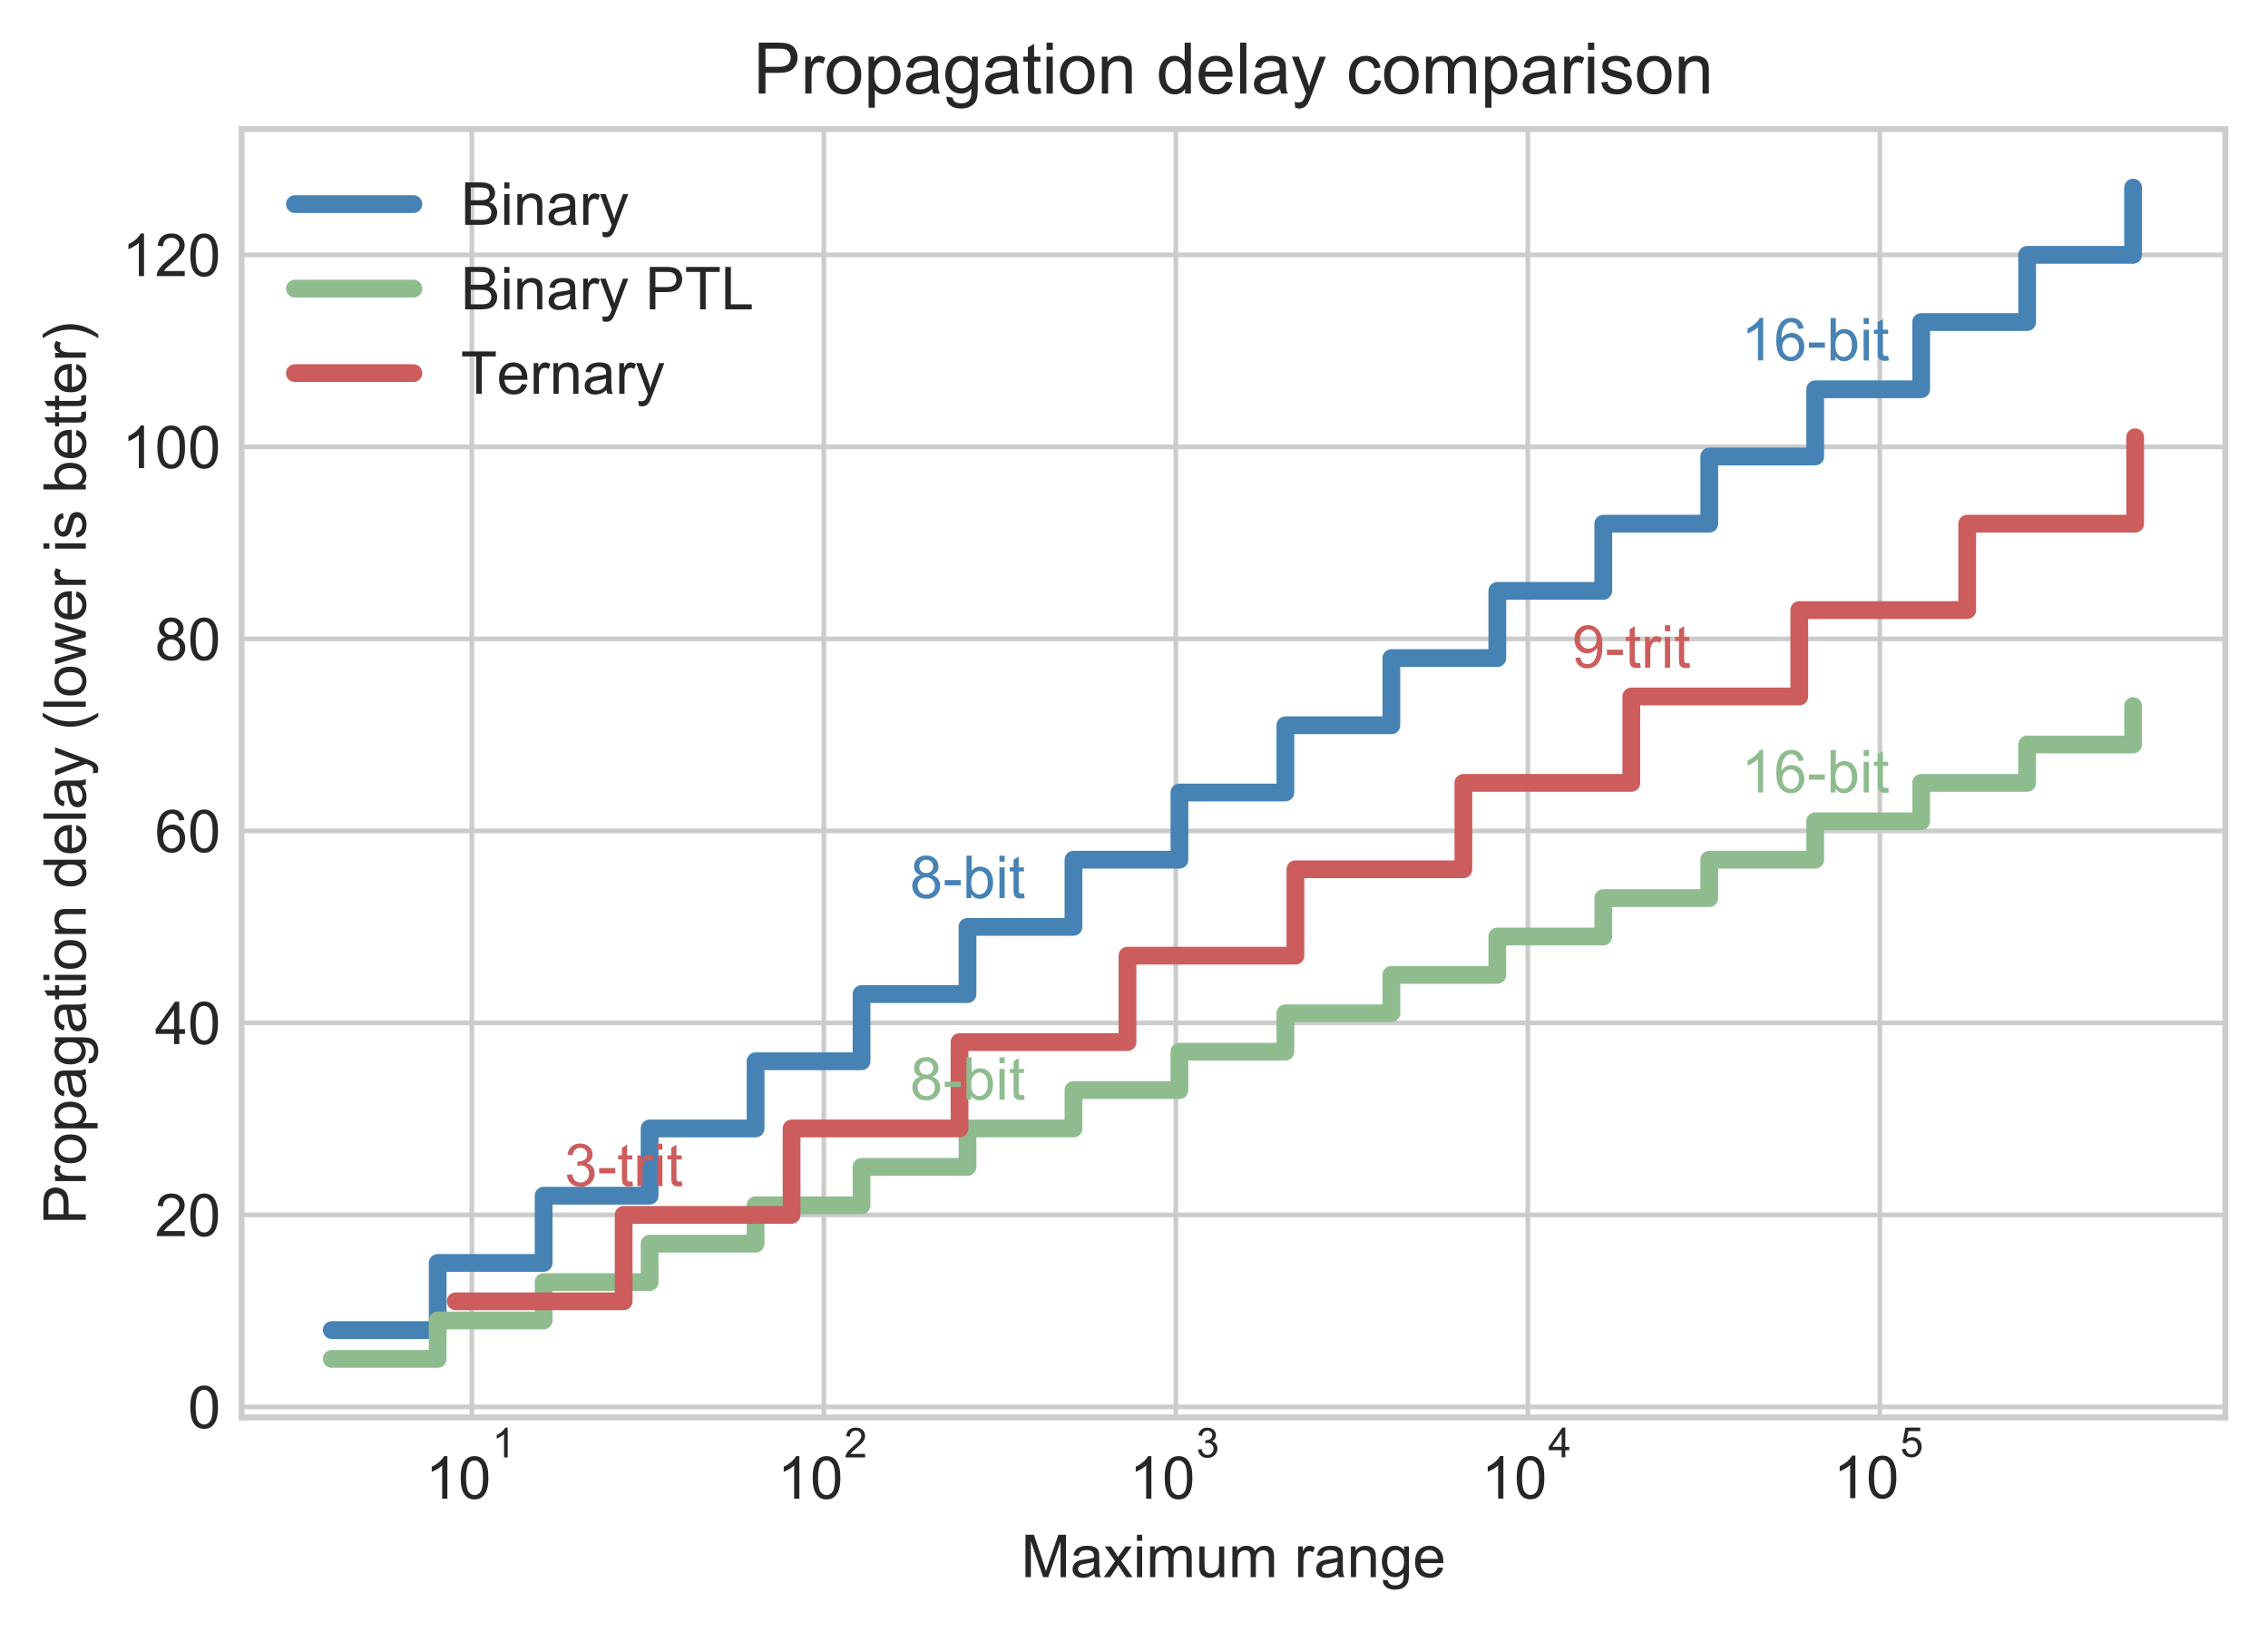<svg width="510.356" height="367.322" viewBox="0 0 382.767 275.492" xmlns="http://www.w3.org/2000/svg" xmlns:xlink="http://www.w3.org/1999/xlink" stroke-linejoin="round" overflow="hidden"><rect x="0" y="0" width="382.767" height="275.492" fill="#333333" stroke="none"/><defs></defs><defs><clipPath id="p938598fb92"><rect x="40.767" y="21.789" width="334.8" height="217.44"/></clipPath></defs><g id="figure_1"><g id="patch_1"><path d="M0 275.492 382.767 275.492 382.767 0 0 0Z" fill="#FFFFFF"/></g><g id="axes_1"><g id="patch_2"><path d="M40.767 239.229 375.567 239.229 375.567 21.789 40.767 21.789Z" fill="#FFFFFF"/></g><g id="matplotlib.axis_1"><g id="xtick_1"><g id="line2d_1"><path d="M79.626 239.229 79.626 21.789" stroke="#CCCCCC" stroke-width="0.8" stroke-linecap="round" fill="none" clip-path="url(#p938598fb92)"/></g><g id="line2d_2"></g><g id="text_1"><defs><path d="M37.25 0 28.469 0 28.469 56C26.354 53.99 23.578 51.974 20.141 49.953 16.703 47.932 13.62 46.417 10.891 45.406L10.891 53.906C15.807 56.219 20.104 59.016 23.781 62.297 27.458 65.588 30.062 68.781 31.594 71.875L37.25 71.875Z" id="ArialMT-49"/><path d="M4.156 35.297C4.156 43.766 5.026 50.578 6.766 55.734 8.505 60.901 11.088 64.88 14.516 67.672 17.953 70.474 22.276 71.875 27.484 71.875 31.328 71.875 34.698 71.099 37.594 69.547 40.49 68.005 42.88 65.776 44.766 62.859 46.661 59.953 48.146 56.406 49.219 52.219 50.292 48.042 50.828 42.401 50.828 35.297 50.828 26.901 49.964 20.125 48.234 14.969 46.516 9.812 43.938 5.823 40.5 3 37.073 0.188 32.734-1.219 27.484-1.219 20.588-1.219 15.172 1.255 11.234 6.203 6.516 12.162 4.156 21.859 4.156 35.297ZM13.188 35.297C13.188 23.547 14.562 15.724 17.312 11.828 20.062 7.943 23.453 6 27.484 6 31.526 6 34.922 7.953 37.672 11.859 40.422 15.766 41.797 23.578 41.797 35.297 41.797 47.089 40.422 54.917 37.672 58.781 34.922 62.656 31.495 64.594 27.391 64.594 23.359 64.594 20.135 62.885 17.719 59.469 14.698 55.115 13.188 47.057 13.188 35.297Z" id="ArialMT-48"/></defs><g fill="#262626" transform="matrix(0.1 0 0 -0.1 71.776 253.042)"><use width="100%" height="100%" xlink:href="#ArialMT-49" transform="matrix(1 0 0 1 0 0.994)"></use><use width="100%" height="100%" xlink:href="#ArialMT-48" transform="translate(55.615 0.994)"></use><use width="100%" height="100%" xlink:href="#ArialMT-49" transform="matrix(0.7 0 0 0.7 112.973 70.688)"></use></g></g></g><g id="xtick_2"><g id="line2d_3"><path d="M139.032 239.229 139.032 21.789" stroke="#CCCCCC" stroke-width="0.8" stroke-linecap="round" fill="none" clip-path="url(#p938598fb92)"/></g><g id="line2d_4"></g><g id="text_2"><defs><path d="M50.344 8.453 50.344 0 3.031 0C2.969 2.115 3.307 4.151 4.047 6.109 5.255 9.328 7.182 12.5 9.828 15.625 12.484 18.75 16.323 22.365 21.344 26.469 29.125 32.844 34.38 37.896 37.109 41.625 39.849 45.354 41.219 48.88 41.219 52.203 41.219 55.682 39.969 58.615 37.469 61 34.979 63.396 31.734 64.594 27.734 64.594 23.505 64.594 20.12 63.323 17.578 60.781 15.037 58.25 13.75 54.74 13.719 50.25L4.688 51.172C5.302 57.911 7.625 63.047 11.656 66.578 15.698 70.109 21.125 71.875 27.938 71.875 34.802 71.875 40.234 69.969 44.234 66.156 48.245 62.354 50.25 57.635 50.25 52 50.25 49.135 49.661 46.318 48.484 43.547 47.318 40.786 45.375 37.875 42.656 34.812 39.938 31.75 35.422 27.552 29.109 22.219 23.828 17.792 20.438 14.787 18.938 13.203 17.448 11.63 16.213 10.047 15.234 8.453Z" id="ArialMT-50"/></defs><g fill="#262626" transform="matrix(0.1 0 0 -0.1 131.182 253.042)"><use width="100%" height="100%" xlink:href="#ArialMT-49" transform="matrix(1 0 0 1 0 0.994)"></use><use width="100%" height="100%" xlink:href="#ArialMT-48" transform="translate(55.615 0.994)"></use><use width="100%" height="100%" xlink:href="#ArialMT-50" transform="matrix(0.7 0 0 0.7 112.973 70.688)"></use></g></g></g><g id="xtick_3"><g id="line2d_5"><path d="M198.439 239.229 198.439 21.789" stroke="#CCCCCC" stroke-width="0.8" stroke-linecap="round" fill="none" clip-path="url(#p938598fb92)"/></g><g id="line2d_6"></g><g id="text_3"><defs><path d="M4.203 18.891 12.984 20.062C13.995 15.083 15.713 11.495 18.141 9.297 20.568 7.099 23.521 6 27 6 31.135 6 34.625 7.432 37.469 10.297 40.323 13.162 41.75 16.713 41.75 20.953 41.75 24.984 40.432 28.307 37.797 30.922 35.161 33.547 31.807 34.859 27.734 34.859 26.078 34.859 24.01 34.536 21.531 33.891L22.516 41.609C23.099 41.536 23.568 41.5 23.922 41.5 27.672 41.5 31.042 42.474 34.031 44.422 37.031 46.38 38.531 49.396 38.531 53.469 38.531 56.688 37.438 59.354 35.25 61.469 33.073 63.594 30.26 64.656 26.812 64.656 23.396 64.656 20.547 63.578 18.266 61.422 15.984 59.276 14.521 56.057 13.875 51.766L5.078 53.328C6.151 59.214 8.589 63.776 12.391 67.016 16.203 70.255 20.943 71.875 26.609 71.875 30.516 71.875 34.109 71.037 37.391 69.359 40.682 67.682 43.198 65.396 44.938 62.5 46.688 59.604 47.562 56.526 47.562 53.266 47.562 50.182 46.729 47.37 45.062 44.828 43.406 42.286 40.953 40.266 37.703 38.766 41.932 37.797 45.219 35.771 47.562 32.688 49.906 29.615 51.078 25.766 51.078 21.141 51.078 14.891 48.797 9.594 44.234 5.25 39.682 0.906 33.922-1.266 26.953-1.266 20.672-1.266 15.453 0.604 11.297 4.344 7.151 8.094 4.786 12.943 4.203 18.891Z" id="ArialMT-51"/></defs><g fill="#262626" transform="matrix(0.1 0 0 -0.1 190.589 253.042)"><use width="100%" height="100%" xlink:href="#ArialMT-49" transform="matrix(1 0 0 1 0 0.994)"></use><use width="100%" height="100%" xlink:href="#ArialMT-48" transform="translate(55.615 0.994)"></use><use width="100%" height="100%" xlink:href="#ArialMT-51" transform="matrix(0.7 0 0 0.7 112.973 70.688)"></use></g></g></g><g id="xtick_4"><g id="line2d_7"><path d="M257.846 239.229 257.846 21.789" stroke="#CCCCCC" stroke-width="0.8" stroke-linecap="round" fill="none" clip-path="url(#p938598fb92)"/></g><g id="line2d_8"></g><g id="text_4"><defs><path d="M32.328 0 32.328 17.141 1.266 17.141 1.266 25.203 33.938 71.578 41.109 71.578 41.109 25.203 50.781 25.203 50.781 17.141 41.109 17.141 41.109 0ZM32.328 25.203 32.328 57.469 9.906 25.203Z" id="ArialMT-52"/></defs><g fill="#262626" transform="matrix(0.1 0 0 -0.1 249.996 252.942)"><use width="100%" height="100%" xlink:href="#ArialMT-49" transform="matrix(1 0 0 1 0 0.202)"></use><use width="100%" height="100%" xlink:href="#ArialMT-48" transform="translate(55.615 0.202)"></use><use width="100%" height="100%" xlink:href="#ArialMT-52" transform="matrix(0.7 0 0 0.7 112.973 69.895)"></use></g></g></g><g id="xtick_5"><g id="line2d_9"><path d="M317.252 239.229 317.252 21.789" stroke="#CCCCCC" stroke-width="0.8" stroke-linecap="round" fill="none" clip-path="url(#p938598fb92)"/></g><g id="line2d_10"></g><g id="text_5"><defs><path d="M4.156 18.75 13.375 19.531C14.062 15.042 15.651 11.662 18.141 9.391 20.63 7.13 23.635 6 27.156 6 31.385 6 34.964 7.594 37.891 10.781 40.818 13.979 42.281 18.213 42.281 23.484 42.281 28.495 40.875 32.448 38.062 35.344 35.25 38.25 31.562 39.703 27 39.703 24.167 39.703 21.609 39.057 19.328 37.766 17.057 36.484 15.271 34.818 13.969 32.766L5.719 33.844 12.641 70.609 48.25 70.609 48.25 62.203 19.672 62.203 15.828 42.969C20.12 45.969 24.625 47.469 29.344 47.469 35.594 47.469 40.865 45.302 45.156 40.969 49.458 36.635 51.609 31.068 51.609 24.266 51.609 17.787 49.724 12.188 45.953 7.469 41.359 1.677 35.094-1.219 27.156-1.219 20.646-1.219 15.328 0.604 11.203 4.25 7.089 7.896 4.74 12.729 4.156 18.75Z" id="ArialMT-53"/></defs><g fill="#262626" transform="matrix(0.1 0 0 -0.1 309.402 252.942)"><use width="100%" height="100%" xlink:href="#ArialMT-49" transform="matrix(1 0 0 1 0 0.88)"></use><use width="100%" height="100%" xlink:href="#ArialMT-48" transform="translate(55.615 0.88)"></use><use width="100%" height="100%" xlink:href="#ArialMT-53" transform="matrix(0.7 0 0 0.7 112.973 70.573)"></use></g></g></g><g id="xtick_6"><g id="line2d_11"></g></g><g id="xtick_7"><g id="line2d_12"></g></g><g id="xtick_8"><g id="line2d_13"></g></g><g id="xtick_9"><g id="line2d_14"></g></g><g id="xtick_10"><g id="line2d_15"></g></g><g id="xtick_11"><g id="line2d_16"></g></g><g id="xtick_12"><g id="line2d_17"></g></g><g id="xtick_13"><g id="line2d_18"></g></g><g id="xtick_14"><g id="line2d_19"></g></g><g id="xtick_15"><g id="line2d_20"></g></g><g id="xtick_16"><g id="line2d_21"></g></g><g id="xtick_17"><g id="line2d_22"></g></g><g id="xtick_18"><g id="line2d_23"></g></g><g id="xtick_19"><g id="line2d_24"></g></g><g id="xtick_20"><g id="line2d_25"></g></g><g id="xtick_21"><g id="line2d_26"></g></g><g id="xtick_22"><g id="line2d_27"></g></g><g id="xtick_23"><g id="line2d_28"></g></g><g id="xtick_24"><g id="line2d_29"></g></g><g id="xtick_25"><g id="line2d_30"></g></g><g id="xtick_26"><g id="line2d_31"></g></g><g id="xtick_27"><g id="line2d_32"></g></g><g id="xtick_28"><g id="line2d_33"></g></g><g id="xtick_29"><g id="line2d_34"></g></g><g id="xtick_30"><g id="line2d_35"></g></g><g id="xtick_31"><g id="line2d_36"></g></g><g id="xtick_32"><g id="line2d_37"></g></g><g id="xtick_33"><g id="line2d_38"></g></g><g id="xtick_34"><g id="line2d_39"></g></g><g id="xtick_35"><g id="line2d_40"></g></g><g id="xtick_36"><g id="line2d_41"></g></g><g id="xtick_37"><g id="line2d_42"></g></g><g id="xtick_38"><g id="line2d_43"></g></g><g id="xtick_39"><g id="line2d_44"></g></g><g id="xtick_40"><g id="line2d_45"></g></g><g id="xtick_41"><g id="line2d_46"></g></g><g id="xtick_42"><g id="line2d_47"></g></g><g id="xtick_43"><g id="line2d_48"></g></g><g id="xtick_44"><g id="line2d_49"></g></g><g id="xtick_45"><g id="line2d_50"></g></g><g id="xtick_46"><g id="line2d_51"></g></g><g id="xtick_47"><g id="line2d_52"></g></g><g id="xtick_48"><g id="line2d_53"></g></g><g id="xtick_49"><g id="line2d_54"></g></g><g id="xtick_50"><g id="line2d_55"></g></g><g id="xtick_51"><g id="line2d_56"></g></g><g id="xtick_52"><g id="line2d_57"></g></g><g id="text_6"><defs><path d="M7.422 0 7.422 71.578 21.688 71.578 38.625 20.906C40.188 16.177 41.328 12.641 42.047 10.297 42.859 12.901 44.125 16.729 45.844 21.781L62.984 71.578 75.734 71.578 75.734 0 66.609 0 66.609 59.906 45.797 0 37.25 0 16.547 60.938 16.547 0Z" id="ArialMT-77"/><path d="M40.438 6.391C37.177 3.63 34.042 1.677 31.031 0.531 28.021-0.604 24.792-1.172 21.344-1.172 15.646-1.172 11.266 0.219 8.203 3 5.141 5.781 3.609 9.339 3.609 13.672 3.609 16.213 4.188 18.531 5.344 20.625 6.5 22.729 8.016 24.417 9.891 25.688 11.766 26.958 13.875 27.917 16.219 28.562 17.938 29.021 20.542 29.463 24.031 29.891 31.125 30.734 36.349 31.74 39.703 32.906 39.734 34.115 39.75 34.88 39.75 35.203 39.75 38.786 38.917 41.312 37.25 42.781 35.01 44.76 31.677 45.75 27.25 45.75 23.115 45.75 20.062 45.026 18.094 43.578 16.125 42.13 14.667 39.568 13.719 35.891L5.125 37.062C5.906 40.74 7.193 43.708 8.984 45.969 10.776 48.229 13.365 49.969 16.75 51.188 20.135 52.417 24.057 53.031 28.516 53.031 32.943 53.031 36.536 52.51 39.297 51.469 42.068 50.427 44.104 49.115 45.406 47.531 46.708 45.958 47.62 43.964 48.141 41.547 48.432 40.057 48.578 37.359 48.578 33.453L48.578 21.734C48.578 13.557 48.766 8.385 49.141 6.219 49.516 4.062 50.26 1.99 51.375 0L42.188 0C41.281 1.823 40.698 3.953 40.438 6.391ZM39.703 26.031C36.505 24.729 31.719 23.62 25.344 22.703 21.729 22.182 19.172 21.594 17.672 20.938 16.182 20.292 15.026 19.344 14.203 18.094 13.391 16.844 12.984 15.453 12.984 13.922 12.984 11.578 13.87 9.625 15.641 8.062 17.422 6.5 20.021 5.719 23.438 5.719 26.823 5.719 29.833 6.458 32.469 7.938 35.104 9.417 37.042 11.443 38.281 14.016 39.229 16.005 39.703 18.932 39.703 22.797Z" id="ArialMT-97"/><path d="M0.734 0 19.672 26.953 2.156 51.859 13.141 51.859 21.094 39.703C22.594 37.391 23.797 35.453 24.703 33.891 26.141 36.036 27.458 37.938 28.656 39.594L37.406 51.859 47.906 51.859 29.984 27.438 49.266 0 38.484 0 27.828 16.109 25 20.453 11.375 0Z" id="ArialMT-120"/><path d="M6.641 61.469 6.641 71.578 15.438 71.578 15.438 61.469ZM6.641 0 6.641 51.859 15.438 51.859 15.438 0Z" id="ArialMT-105"/><path d="M6.594 0 6.594 51.859 14.453 51.859 14.453 44.578C16.078 47.12 18.24 49.161 20.938 50.703 23.646 52.255 26.724 53.031 30.172 53.031 34.016 53.031 37.167 52.234 39.625 50.641 42.083 49.047 43.818 46.818 44.828 43.953 48.932 50.005 54.271 53.031 60.844 53.031 65.99 53.031 69.943 51.604 72.703 48.75 75.474 45.906 76.859 41.521 76.859 35.594L76.859 0 68.109 0 68.109 32.672C68.109 36.182 67.823 38.708 67.25 40.25 66.688 41.802 65.656 43.047 64.156 43.984 62.667 44.932 60.911 45.406 58.891 45.406 55.245 45.406 52.214 44.193 49.797 41.766 47.391 39.349 46.188 35.469 46.188 30.125L46.188 0 37.406 0 37.406 33.688C37.406 37.594 36.688 40.521 35.25 42.469 33.823 44.427 31.479 45.406 28.219 45.406 25.75 45.406 23.463 44.755 21.359 43.453 19.266 42.151 17.745 40.245 16.797 37.734 15.849 35.234 15.375 31.625 15.375 26.906L15.375 0Z" id="ArialMT-109"/><path d="M40.578 0 40.578 7.625C36.536 1.76 31.052-1.172 24.125-1.172 21.062-1.172 18.203-0.589 15.547 0.578 12.901 1.755 10.932 3.229 9.641 5 8.359 6.781 7.458 8.958 6.938 11.531 6.573 13.25 6.391 15.984 6.391 19.734L6.391 51.859 15.188 51.859 15.188 23.094C15.188 18.51 15.365 15.417 15.719 13.812 16.271 11.51 17.443 9.698 19.234 8.375 21.026 7.052 23.24 6.391 25.875 6.391 28.51 6.391 30.984 7.068 33.297 8.422 35.609 9.776 37.245 11.615 38.203 13.938 39.172 16.271 39.656 19.651 39.656 24.078L39.656 51.859 48.438 51.859 48.438 0Z" id="ArialMT-117"/><path d="" id="ArialMT-32"/><path d="M6.5 0 6.5 51.859 14.406 51.859 14.406 44C16.427 47.677 18.292 50.099 20 51.266 21.708 52.443 23.588 53.031 25.641 53.031 28.599 53.031 31.609 52.089 34.672 50.203L31.641 42.047C29.495 43.318 27.349 43.953 25.203 43.953 23.276 43.953 21.547 43.375 20.016 42.219 18.484 41.062 17.396 39.458 16.75 37.406 15.771 34.281 15.281 30.865 15.281 27.156L15.281 0Z" id="ArialMT-114"/><path d="M6.594 0 6.594 51.859 14.5 51.859 14.5 44.484C18.312 50.182 23.812 53.031 31 53.031 34.125 53.031 37 52.469 39.625 51.344 42.25 50.219 44.214 48.745 45.516 46.922 46.818 45.099 47.729 42.938 48.25 40.438 48.573 38.802 48.734 35.953 48.734 31.891L48.734 0 39.938 0 39.938 31.547C39.938 35.13 39.594 37.807 38.906 39.578 38.229 41.349 37.021 42.76 35.281 43.812 33.542 44.875 31.5 45.406 29.156 45.406 25.406 45.406 22.172 44.219 19.453 41.844 16.734 39.469 15.375 34.964 15.375 28.328L15.375 0Z" id="ArialMT-110"/><path d="M4.984-4.297 13.531-5.562C13.885-8.198 14.875-10.12 16.5-11.328 18.688-12.953 21.667-13.766 25.438-13.766 29.51-13.766 32.651-12.953 34.859-11.328 37.078-9.703 38.578-7.427 39.359-4.5 39.818-2.708 40.026 1.052 39.984 6.781 36.151 2.26 31.37 0 25.641 0 18.505 0 12.984 2.573 9.078 7.719 5.172 12.865 3.219 19.031 3.219 26.219 3.219 31.167 4.115 35.729 5.906 39.906 7.698 44.094 10.292 47.328 13.688 49.609 17.094 51.891 21.094 53.031 25.688 53.031 31.802 53.031 36.849 50.557 40.828 45.609L40.828 51.859 48.922 51.859 48.922 7.031C48.922-1.042 48.099-6.76 46.453-10.125 44.818-13.5 42.214-16.162 38.641-18.109 35.078-20.068 30.693-21.047 25.484-21.047 19.307-21.047 14.312-19.656 10.5-16.875 6.688-14.094 4.849-9.901 4.984-4.297ZM12.25 26.859C12.25 20.057 13.599 15.094 16.297 11.969 19.005 8.844 22.396 7.281 26.469 7.281 30.5 7.281 33.88 8.833 36.609 11.938 39.349 15.052 40.719 19.927 40.719 26.562 40.719 32.906 39.312 37.688 36.5 40.906 33.688 44.135 30.292 45.75 26.312 45.75 22.406 45.75 19.083 44.161 16.344 40.984 13.615 37.818 12.25 33.109 12.25 26.859Z" id="ArialMT-103"/><path d="M42.094 16.703 51.172 15.578C49.745 10.276 47.094 6.156 43.219 3.219 39.344 0.292 34.396-1.172 28.375-1.172 20.792-1.172 14.776 1.161 10.328 5.828 5.88 10.505 3.656 17.057 3.656 25.484 3.656 34.214 5.901 40.984 10.391 45.797 14.891 50.62 20.719 53.031 27.875 53.031 34.812 53.031 40.479 50.672 44.875 45.953 49.271 41.234 51.469 34.594 51.469 26.031 51.469 25.51 51.453 24.729 51.422 23.688L12.75 23.688C13.073 17.99 14.682 13.625 17.578 10.594 20.474 7.573 24.088 6.062 28.422 6.062 31.641 6.062 34.391 6.906 36.672 8.594 38.953 10.292 40.76 12.995 42.094 16.703ZM13.234 30.906 42.188 30.906C41.802 35.271 40.698 38.542 38.875 40.719 36.073 44.104 32.443 45.797 27.984 45.797 23.943 45.797 20.547 44.448 17.797 41.75 15.047 39.052 13.526 35.438 13.234 30.906Z" id="ArialMT-101"/></defs><g fill="#262626" transform="matrix(0.1 0 0 -0.1 172.325 266.187)"><use width="100%" height="100%" xlink:href="#ArialMT-77"></use><use x="83.301" width="100%" height="100%" xlink:href="#ArialMT-97"></use><use x="138.916" width="100%" height="100%" xlink:href="#ArialMT-120"></use><use x="188.916" width="100%" height="100%" xlink:href="#ArialMT-105"></use><use x="211.133" width="100%" height="100%" xlink:href="#ArialMT-109"></use><use x="294.434" width="100%" height="100%" xlink:href="#ArialMT-117"></use><use x="350.049" width="100%" height="100%" xlink:href="#ArialMT-109"></use><use x="433.35" width="100%" height="100%" xlink:href="#ArialMT-32"></use><use x="461.133" width="100%" height="100%" xlink:href="#ArialMT-114"></use><use x="494.434" width="100%" height="100%" xlink:href="#ArialMT-97"></use><use x="550.049" width="100%" height="100%" xlink:href="#ArialMT-110"></use><use x="605.664" width="100%" height="100%" xlink:href="#ArialMT-103"></use><use x="661.279" width="100%" height="100%" xlink:href="#ArialMT-101"></use></g></g></g><g id="matplotlib.axis_2"><g id="ytick_1"><g id="line2d_58"><path d="M40.767 237.447 375.567 237.447" stroke="#CCCCCC" stroke-width="0.8" stroke-linecap="round" fill="none" clip-path="url(#p938598fb92)"/></g><g id="line2d_59"></g><g id="text_7"><g fill="#262626" transform="matrix(0.1 0 0 -0.1 31.706 241.026)"><use width="100%" height="100%" xlink:href="#ArialMT-48"></use></g></g></g><g id="ytick_2"><g id="line2d_60"><path d="M40.767 205.042 375.567 205.042" stroke="#CCCCCC" stroke-width="0.8" stroke-linecap="round" fill="none" clip-path="url(#p938598fb92)"/></g><g id="line2d_61"></g><g id="text_8"><g fill="#262626" transform="matrix(0.1 0 0 -0.1 26.145 208.621)"><use width="100%" height="100%" xlink:href="#ArialMT-50"></use><use x="55.615" width="100%" height="100%" xlink:href="#ArialMT-48"></use></g></g></g><g id="ytick_3"><g id="line2d_62"><path d="M40.767 172.636 375.567 172.636" stroke="#CCCCCC" stroke-width="0.8" stroke-linecap="round" fill="none" clip-path="url(#p938598fb92)"/></g><g id="line2d_63"></g><g id="text_9"><g fill="#262626" transform="matrix(0.1 0 0 -0.1 26.145 176.215)"><use width="100%" height="100%" xlink:href="#ArialMT-52"></use><use x="55.615" width="100%" height="100%" xlink:href="#ArialMT-48"></use></g></g></g><g id="ytick_4"><g id="line2d_64"><path d="M40.767 140.231 375.567 140.231" stroke="#CCCCCC" stroke-width="0.8" stroke-linecap="round" fill="none" clip-path="url(#p938598fb92)"/></g><g id="line2d_65"></g><g id="text_10"><defs><path d="M49.75 54.047 41.016 53.375C40.234 56.823 39.13 59.328 37.703 60.891 35.318 63.401 32.385 64.656 28.906 64.656 26.104 64.656 23.646 63.875 21.531 62.312 18.771 60.292 16.588 57.344 14.984 53.469 13.391 49.594 12.562 44.078 12.5 36.922 14.615 40.141 17.203 42.531 20.266 44.094 23.328 45.656 26.537 46.438 29.891 46.438 35.745 46.438 40.729 44.281 44.844 39.969 48.969 35.656 51.031 30.083 51.031 23.25 51.031 18.75 50.062 14.573 48.125 10.719 46.188 6.865 43.526 3.911 40.141 1.859 36.755-0.193 32.911-1.219 28.609-1.219 21.287-1.219 15.312 1.474 10.688 6.859 6.073 12.245 3.766 21.125 3.766 33.5 3.766 47.333 6.318 57.391 11.422 63.672 15.88 69.141 21.885 71.875 29.438 71.875 35.073 71.875 39.688 70.297 43.281 67.141 46.885 63.984 49.042 59.62 49.75 54.047ZM13.875 23.188C13.875 20.167 14.516 17.271 15.797 14.5 17.078 11.74 18.875 9.63 21.188 8.172 23.5 6.724 25.927 6 28.469 6 32.177 6 35.365 7.495 38.031 10.484 40.708 13.484 42.047 17.557 42.047 22.703 42.047 27.651 40.724 31.547 38.078 34.391 35.443 37.245 32.125 38.672 28.125 38.672 24.156 38.672 20.787 37.245 18.016 34.391 15.255 31.547 13.875 27.812 13.875 23.188Z" id="ArialMT-54"/></defs><g fill="#262626" transform="matrix(0.1 0 0 -0.1 26.145 143.81)"><use width="100%" height="100%" xlink:href="#ArialMT-54"></use><use x="55.615" width="100%" height="100%" xlink:href="#ArialMT-48"></use></g></g></g><g id="ytick_5"><g id="line2d_66"><path d="M40.767 107.826 375.567 107.826" stroke="#CCCCCC" stroke-width="0.8" stroke-linecap="round" fill="none" clip-path="url(#p938598fb92)"/></g><g id="line2d_67"></g><g id="text_11"><defs><path d="M17.672 38.812C14.026 40.156 11.323 42.062 9.562 44.531 7.812 47.01 6.938 49.974 6.938 53.422 6.938 58.63 8.807 63.005 12.547 66.547 16.297 70.099 21.276 71.875 27.484 71.875 33.734 71.875 38.766 70.057 42.578 66.422 46.391 62.797 48.297 58.38 48.297 53.172 48.297 49.849 47.422 46.958 45.672 44.5 43.932 42.052 41.292 40.156 37.75 38.812 42.146 37.385 45.49 35.073 47.781 31.875 50.073 28.688 51.219 24.88 51.219 20.453 51.219 14.338 49.052 9.198 44.719 5.031 40.396 0.865 34.703-1.219 27.641-1.219 20.578-1.219 14.88 0.87 10.547 5.047 6.214 9.234 4.047 14.453 4.047 20.703 4.047 25.359 5.229 29.255 7.594 32.391 9.958 35.536 13.318 37.677 17.672 38.812ZM15.922 53.719C15.922 50.333 17.01 47.562 19.188 45.406 21.375 43.26 24.208 42.188 27.688 42.188 31.073 42.188 33.849 43.25 36.016 45.375 38.182 47.51 39.266 50.125 39.266 53.219 39.266 56.448 38.146 59.161 35.906 61.359 33.677 63.557 30.906 64.656 27.594 64.656 24.24 64.656 21.453 63.578 19.234 61.422 17.026 59.276 15.922 56.708 15.922 53.719ZM13.094 20.656C13.094 18.146 13.688 15.719 14.875 13.375 16.062 11.031 17.828 9.214 20.172 7.922 22.516 6.641 25.037 6 27.734 6 31.932 6 35.396 7.349 38.125 10.047 40.865 12.755 42.234 16.193 42.234 20.359 42.234 24.588 40.828 28.088 38.016 30.859 35.203 33.63 31.677 35.016 27.438 35.016 23.302 35.016 19.875 33.646 17.156 30.906 14.448 28.177 13.094 24.76 13.094 20.656Z" id="ArialMT-56"/></defs><g fill="#262626" transform="matrix(0.1 0 0 -0.1 26.145 111.405)"><use width="100%" height="100%" xlink:href="#ArialMT-56"></use><use x="55.615" width="100%" height="100%" xlink:href="#ArialMT-48"></use></g></g></g><g id="ytick_6"><g id="line2d_68"><path d="M40.767 75.42 375.567 75.42" stroke="#CCCCCC" stroke-width="0.8" stroke-linecap="round" fill="none" clip-path="url(#p938598fb92)"/></g><g id="line2d_69"></g><g id="text_12"><g fill="#262626" transform="matrix(0.1 0 0 -0.1 20.584 78.999)"><use width="100%" height="100%" xlink:href="#ArialMT-49"></use><use x="55.615" width="100%" height="100%" xlink:href="#ArialMT-48"></use><use x="111.23" width="100%" height="100%" xlink:href="#ArialMT-48"></use></g></g></g><g id="ytick_7"><g id="line2d_70"><path d="M40.767 43.015 375.567 43.015" stroke="#CCCCCC" stroke-width="0.8" stroke-linecap="round" fill="none" clip-path="url(#p938598fb92)"/></g><g id="line2d_71"></g><g id="text_13"><g fill="#262626" transform="matrix(0.1 0 0 -0.1 20.584 46.594)"><use width="100%" height="100%" xlink:href="#ArialMT-49"></use><use x="55.615" width="100%" height="100%" xlink:href="#ArialMT-50"></use><use x="111.23" width="100%" height="100%" xlink:href="#ArialMT-48"></use></g></g></g><g id="text_14"><defs><path d="M7.719 0 7.719 71.578 34.719 71.578C39.469 71.578 43.099 71.354 45.609 70.906 49.12 70.312 52.062 69.193 54.438 67.547 56.823 65.912 58.74 63.609 60.188 60.641 61.635 57.682 62.359 54.427 62.359 50.875 62.359 44.792 60.422 39.641 56.547 35.422 52.672 31.213 45.672 29.109 35.547 29.109L17.188 29.109 17.188 0ZM17.188 37.547 35.688 37.547C41.812 37.547 46.161 38.688 48.734 40.969 51.307 43.25 52.594 46.458 52.594 50.594 52.594 53.583 51.833 56.141 50.312 58.266 48.802 60.401 46.812 61.812 44.344 62.5 42.74 62.927 39.792 63.141 35.5 63.141L17.188 63.141Z" id="ArialMT-80"/><path d="M3.328 25.922C3.328 35.526 5.995 42.641 11.328 47.266 15.787 51.109 21.224 53.031 27.641 53.031 34.766 53.031 40.589 50.693 45.109 46.016 49.641 41.349 51.906 34.896 51.906 26.656 51.906 19.99 50.906 14.74 48.906 10.906 46.906 7.083 43.99 4.115 40.156 2 36.333-0.115 32.161-1.172 27.641-1.172 20.38-1.172 14.51 1.156 10.031 5.812 5.562 10.469 3.328 17.172 3.328 25.922ZM12.359 25.922C12.359 19.287 13.807 14.318 16.703 11.016 19.599 7.714 23.245 6.062 27.641 6.062 32.005 6.062 35.635 7.719 38.531 11.031 41.427 14.354 42.875 19.417 42.875 26.219 42.875 32.635 41.417 37.495 38.5 40.797 35.583 44.099 31.963 45.75 27.641 45.75 23.245 45.75 19.599 44.104 16.703 40.812 13.807 37.531 12.359 32.568 12.359 25.922Z" id="ArialMT-111"/><path d="M6.594-19.875 6.594 51.859 14.594 51.859 14.594 45.125C16.49 47.76 18.625 49.734 21 51.047 23.375 52.37 26.255 53.031 29.641 53.031 34.068 53.031 37.974 51.891 41.359 49.609 44.745 47.328 47.297 44.109 49.016 39.953 50.745 35.807 51.609 31.26 51.609 26.312 51.609 21.01 50.656 16.234 48.75 11.984 46.854 7.734 44.089 4.479 40.453 2.219 36.828-0.042 33.01-1.172 29-1.172 26.073-1.172 23.443-0.552 21.109 0.688 18.787 1.927 16.875 3.49 15.375 5.375L15.375-19.875ZM14.547 25.641C14.547 18.963 15.896 14.031 18.594 10.844 21.302 7.656 24.578 6.062 28.422 6.062 32.328 6.062 35.672 7.714 38.453 11.016 41.234 14.318 42.625 19.438 42.625 26.375 42.625 32.979 41.266 37.922 38.547 41.203 35.828 44.495 32.583 46.141 28.812 46.141 25.062 46.141 21.745 44.391 18.859 40.891 15.984 37.391 14.547 32.307 14.547 25.641Z" id="ArialMT-112"/><path d="M25.781 7.859 27.047 0.094C24.578-0.427 22.365-0.688 20.406-0.688 17.219-0.688 14.745-0.182 12.984 0.828 11.234 1.839 10 3.167 9.281 4.812 8.562 6.458 8.203 9.917 8.203 15.188L8.203 45.016 1.766 45.016 1.766 51.859 8.203 51.859 8.203 64.703 16.938 69.969 16.938 51.859 25.781 51.859 25.781 45.016 16.938 45.016 16.938 14.703C16.938 12.193 17.094 10.578 17.406 9.859 17.719 9.151 18.224 8.583 18.922 8.156 19.62 7.729 20.62 7.516 21.922 7.516 22.901 7.516 24.188 7.63 25.781 7.859Z" id="ArialMT-116"/><path d="M40.234 0 40.234 6.547C36.943 1.401 32.109-1.172 25.734-1.172 21.599-1.172 17.797-0.031 14.328 2.25 10.859 4.531 8.172 7.714 6.266 11.797 4.37 15.88 3.422 20.573 3.422 25.875 3.422 31.052 4.281 35.75 6 39.969 7.729 44.188 10.318 47.417 13.766 49.656 17.224 51.906 21.083 53.031 25.344 53.031 28.469 53.031 31.25 52.37 33.688 51.047 36.135 49.734 38.125 48.021 39.656 45.906L39.656 71.578 48.391 71.578 48.391 0ZM12.453 25.875C12.453 19.24 13.849 14.276 16.641 10.984 19.443 7.703 22.75 6.062 26.562 6.062 30.406 6.062 33.667 7.63 36.344 10.766 39.031 13.912 40.375 18.703 40.375 25.141 40.375 32.245 39.005 37.453 36.266 40.766 33.536 44.089 30.172 45.75 26.172 45.75 22.266 45.75 19 44.156 16.375 40.969 13.76 37.781 12.453 32.75 12.453 25.875Z" id="ArialMT-100"/><path d="M6.391 0 6.391 71.578 15.188 71.578 15.188 0Z" id="ArialMT-108"/><path d="M6.203-19.969 5.219-11.719C7.146-12.24 8.823-12.5 10.25-12.5 12.208-12.5 13.771-12.172 14.938-11.516 16.115-10.87 17.078-9.964 17.828-8.797 18.38-7.911 19.276-5.729 20.516-2.25 20.672-1.76 20.932-1.042 21.297-0.094L1.609 51.859 11.078 51.859 21.875 21.828C23.271 18.016 24.526 14.01 25.641 9.812 26.651 13.854 27.854 17.792 29.25 21.625L40.328 51.859 49.125 51.859 29.391-0.875C27.276-6.573 25.635-10.495 24.469-12.641 22.906-15.547 21.115-17.672 19.094-19.016 17.073-20.37 14.662-21.047 11.859-21.047 10.172-21.047 8.286-20.688 6.203-19.969Z" id="ArialMT-121"/><path d="M23.391-21.047C18.537-14.922 14.432-7.76 11.078 0.438 7.734 8.646 6.062 17.141 6.062 25.922 6.062 33.672 7.312 41.094 9.812 48.188 12.74 56.427 17.266 64.63 23.391 72.797L29.688 72.797C25.75 66.026 23.146 61.193 21.875 58.297 19.885 53.807 18.323 49.12 17.188 44.234 15.792 38.151 15.094 32.031 15.094 25.875 15.094 10.219 19.958-5.422 29.688-21.047Z" id="ArialMT-40"/><path d="M16.156 0 0.297 51.859 9.375 51.859 17.625 21.922 20.703 10.797C20.838 11.349 21.734 14.912 23.391 21.484L31.641 51.859 40.672 51.859 48.438 21.781 51.031 11.859 54 21.875 62.891 51.859 71.438 51.859 55.219 0 46.094 0 37.844 31.062 35.844 39.891 25.344 0Z" id="ArialMT-119"/><path d="M3.078 15.484 11.766 16.844C12.255 13.365 13.615 10.698 15.844 8.844 18.073 6.99 21.193 6.062 25.203 6.062 29.234 6.062 32.224 6.88 34.172 8.516 36.13 10.162 37.109 12.094 37.109 14.312 37.109 16.292 36.245 17.854 34.516 19 33.318 19.781 30.323 20.771 25.531 21.969 19.094 23.604 14.63 25.016 12.141 26.203 9.651 27.391 7.76 29.031 6.469 31.125 5.188 33.229 4.547 35.552 4.547 38.094 4.547 40.396 5.073 42.531 6.125 44.5 7.188 46.479 8.63 48.12 10.453 49.422 11.818 50.422 13.677 51.271 16.031 51.969 18.396 52.677 20.932 53.031 23.641 53.031 27.703 53.031 31.271 52.443 34.344 51.266 37.427 50.099 39.698 48.51 41.156 46.5 42.625 44.5 43.635 41.828 44.188 38.484L35.594 37.312C35.208 39.979 34.078 42.057 32.203 43.547 30.328 45.047 27.682 45.797 24.266 45.797 20.234 45.797 17.354 45.13 15.625 43.797 13.896 42.464 13.031 40.901 13.031 39.109 13.031 37.974 13.391 36.948 14.109 36.031 14.828 35.094 15.953 34.312 17.484 33.688 18.359 33.365 20.948 32.62 25.25 31.453 31.469 29.787 35.802 28.422 38.25 27.359 40.708 26.307 42.635 24.771 44.031 22.75 45.438 20.74 46.141 18.234 46.141 15.234 46.141 12.307 45.286 9.547 43.578 6.953 41.87 4.37 39.401 2.37 36.172 0.953 32.953-0.464 29.312-1.172 25.25-1.172 18.51-1.172 13.375 0.229 9.844 3.031 6.312 5.833 4.057 9.984 3.078 15.484Z" id="ArialMT-115"/><path d="M14.703 0 6.547 0 6.547 71.578 15.328 71.578 15.328 46.047C19.047 50.703 23.787 53.031 29.547 53.031 32.734 53.031 35.75 52.385 38.594 51.094 41.448 49.812 43.792 48.005 45.625 45.672 47.469 43.349 48.911 40.542 49.953 37.25 50.995 33.969 51.516 30.453 51.516 26.703 51.516 17.818 49.318 10.948 44.922 6.094 40.526 1.25 35.255-1.172 29.109-1.172 22.984-1.172 18.182 1.385 14.703 6.5ZM14.594 26.312C14.594 20.104 15.443 15.615 17.141 12.844 19.912 8.323 23.656 6.062 28.375 6.062 32.208 6.062 35.526 7.729 38.328 11.062 41.13 14.396 42.531 19.37 42.531 25.984 42.531 32.755 41.188 37.75 38.5 40.969 35.812 44.188 32.568 45.797 28.766 45.797 24.922 45.797 21.599 44.13 18.797 40.797 15.995 37.464 14.594 32.635 14.594 26.312Z" id="ArialMT-98"/><path d="M12.359-21.047 6.062-21.047C15.792-5.422 20.656 10.219 20.656 25.875 20.656 32 19.958 38.073 18.562 44.094 17.448 48.979 15.901 53.667 13.922 58.156 12.651 61.083 10.031 65.963 6.062 72.797L12.359 72.797C18.474 64.63 22.995 56.427 25.922 48.188 28.432 41.094 29.688 33.672 29.688 25.922 29.688 17.141 28 8.646 24.625 0.438 21.26-7.76 17.172-14.922 12.359-21.047Z" id="ArialMT-41"/></defs><g fill="#262626" transform="matrix(6.12323e-18 -0.1 -0.1 -6.12323e-18 14.48 206.654)"><use width="100%" height="100%" xlink:href="#ArialMT-80"></use><use x="66.699" width="100%" height="100%" xlink:href="#ArialMT-114"></use><use x="100" width="100%" height="100%" xlink:href="#ArialMT-111"></use><use x="155.615" width="100%" height="100%" xlink:href="#ArialMT-112"></use><use x="211.23" width="100%" height="100%" xlink:href="#ArialMT-97"></use><use x="266.846" width="100%" height="100%" xlink:href="#ArialMT-103"></use><use x="322.461" width="100%" height="100%" xlink:href="#ArialMT-97"></use><use x="378.076" width="100%" height="100%" xlink:href="#ArialMT-116"></use><use x="405.859" width="100%" height="100%" xlink:href="#ArialMT-105"></use><use x="428.076" width="100%" height="100%" xlink:href="#ArialMT-111"></use><use x="483.691" width="100%" height="100%" xlink:href="#ArialMT-110"></use><use x="539.307" width="100%" height="100%" xlink:href="#ArialMT-32"></use><use x="567.09" width="100%" height="100%" xlink:href="#ArialMT-100"></use><use x="622.705" width="100%" height="100%" xlink:href="#ArialMT-101"></use><use x="678.32" width="100%" height="100%" xlink:href="#ArialMT-108"></use><use x="700.537" width="100%" height="100%" xlink:href="#ArialMT-97"></use><use x="756.152" width="100%" height="100%" xlink:href="#ArialMT-121"></use><use x="806.152" width="100%" height="100%" xlink:href="#ArialMT-32"></use><use x="833.936" width="100%" height="100%" xlink:href="#ArialMT-40"></use><use x="867.236" width="100%" height="100%" xlink:href="#ArialMT-108"></use><use x="889.453" width="100%" height="100%" xlink:href="#ArialMT-111"></use><use x="945.068" width="100%" height="100%" xlink:href="#ArialMT-119"></use><use x="1017.29" width="100%" height="100%" xlink:href="#ArialMT-101"></use><use x="1072.9" width="100%" height="100%" xlink:href="#ArialMT-114"></use><use x="1106.2" width="100%" height="100%" xlink:href="#ArialMT-32"></use><use x="1133.98" width="100%" height="100%" xlink:href="#ArialMT-105"></use><use x="1156.2" width="100%" height="100%" xlink:href="#ArialMT-115"></use><use x="1206.2" width="100%" height="100%" xlink:href="#ArialMT-32"></use><use x="1233.98" width="100%" height="100%" xlink:href="#ArialMT-98"></use><use x="1289.6" width="100%" height="100%" xlink:href="#ArialMT-101"></use><use x="1345.21" width="100%" height="100%" xlink:href="#ArialMT-116"></use><use x="1373" width="100%" height="100%" xlink:href="#ArialMT-116"></use><use x="1400.78" width="100%" height="100%" xlink:href="#ArialMT-101"></use><use x="1456.4" width="100%" height="100%" xlink:href="#ArialMT-114"></use><use x="1489.7" width="100%" height="100%" xlink:href="#ArialMT-41"></use></g></g></g><g id="line2d_72"><path d="M55.985 224.485 73.868 224.485 73.868 213.143 91.752 213.143 91.752 201.801 109.635 201.801 109.635 190.459 127.518 190.459 127.518 179.117 145.401 179.117 145.401 167.776 163.284 167.776 163.284 156.434 181.168 156.434 181.168 145.092 199.051 145.092 199.051 133.75 216.934 133.75 216.934 122.408 234.817 122.408 234.817 111.066 252.7 111.066 252.7 99.724 270.583 99.724 270.583 88.382 288.467 88.382 288.467 77.04 306.35 77.04 306.35 65.699 324.233 65.699 324.233 54.357 342.116 54.357 342.116 43.015 359.999 43.015 359.999 31.673" stroke="#4682B4" stroke-width="3" stroke-linecap="round" fill="none" clip-path="url(#p938598fb92)"/></g><g id="line2d_73"><path d="M55.985 229.346 73.868 229.346 73.868 222.865 91.752 222.865 91.752 216.384 109.635 216.384 109.635 209.903 127.518 209.903 127.518 203.421 145.401 203.421 145.401 196.94 163.284 196.94 163.284 190.459 181.168 190.459 181.168 183.978 199.051 183.978 199.051 177.497 216.934 177.497 216.934 171.016 234.817 171.016 234.817 164.535 252.7 164.535 252.7 158.054 270.583 158.054 270.583 151.573 288.467 151.573 288.467 145.092 306.35 145.092 306.35 138.611 324.233 138.611 324.233 132.13 342.116 132.13 342.116 125.649 359.999 125.649 359.999 119.167" stroke="#8FBC8F" stroke-width="3" stroke-linecap="round" fill="none" clip-path="url(#p938598fb92)"/></g><g id="line2d_74"><path d="M76.907 219.624 105.252 219.624 105.252 205.042 133.596 205.042 133.596 190.459 161.94 190.459 161.94 175.877 190.284 175.877 190.284 161.294 218.628 161.294 218.628 146.712 246.972 146.712 246.972 132.13 275.316 132.13 275.316 117.547 303.661 117.547 303.661 102.965 332.005 102.965 332.005 88.382 360.349 88.382 360.349 73.8" stroke="#CD5C5C" stroke-width="3" stroke-linecap="round" fill="none" clip-path="url(#p938598fb92)"/></g><g id="patch_3"><path d="M40.767 239.229 40.767 21.789" stroke="#CCCCCC" stroke-linecap="square" stroke-linejoin="miter" fill="none"/></g><g id="patch_4"><path d="M375.567 239.229 375.567 21.789" stroke="#CCCCCC" stroke-linecap="square" stroke-linejoin="miter" fill="none"/></g><g id="patch_5"><path d="M40.767 239.229 375.567 239.229" stroke="#CCCCCC" stroke-linecap="square" stroke-linejoin="miter" fill="none"/></g><g id="patch_6"><path d="M40.767 21.789 375.567 21.789" stroke="#CCCCCC" stroke-linecap="square" stroke-linejoin="miter" fill="none"/></g><g id="text_15"><defs><path d="M3.172 21.484 3.172 30.328 30.172 30.328 30.172 21.484Z" id="ArialMT-45"/></defs><g fill="#4682B4" transform="matrix(0.1 0 0 -0.1 153.559 151.573)"><use width="100%" height="100%" xlink:href="#ArialMT-56"></use><use x="55.615" width="100%" height="100%" xlink:href="#ArialMT-45"></use><use x="88.916" width="100%" height="100%" xlink:href="#ArialMT-98"></use><use x="144.531" width="100%" height="100%" xlink:href="#ArialMT-105"></use><use x="166.748" width="100%" height="100%" xlink:href="#ArialMT-116"></use></g></g><g id="text_16"><g fill="#4682B4" transform="matrix(0.1 0 0 -0.1 293.844 60.838)"><use width="100%" height="100%" xlink:href="#ArialMT-49"></use><use x="55.615" width="100%" height="100%" xlink:href="#ArialMT-54"></use><use x="111.23" width="100%" height="100%" xlink:href="#ArialMT-45"></use><use x="144.531" width="100%" height="100%" xlink:href="#ArialMT-98"></use><use x="200.146" width="100%" height="100%" xlink:href="#ArialMT-105"></use><use x="222.363" width="100%" height="100%" xlink:href="#ArialMT-116"></use></g></g><g id="text_17"><g fill="#8FBC8F" transform="matrix(0.1 0 0 -0.1 153.559 185.598)"><use width="100%" height="100%" xlink:href="#ArialMT-56"></use><use x="55.615" width="100%" height="100%" xlink:href="#ArialMT-45"></use><use x="88.916" width="100%" height="100%" xlink:href="#ArialMT-98"></use><use x="144.531" width="100%" height="100%" xlink:href="#ArialMT-105"></use><use x="166.748" width="100%" height="100%" xlink:href="#ArialMT-116"></use></g></g><g id="text_18"><g fill="#8FBC8F" transform="matrix(0.1 0 0 -0.1 293.844 133.75)"><use width="100%" height="100%" xlink:href="#ArialMT-49"></use><use x="55.615" width="100%" height="100%" xlink:href="#ArialMT-54"></use><use x="111.23" width="100%" height="100%" xlink:href="#ArialMT-45"></use><use x="144.531" width="100%" height="100%" xlink:href="#ArialMT-98"></use><use x="200.146" width="100%" height="100%" xlink:href="#ArialMT-105"></use><use x="222.363" width="100%" height="100%" xlink:href="#ArialMT-116"></use></g></g><g id="text_19"><g fill="#CD5C5C" transform="matrix(0.1 0 0 -0.1 95.252 200.181)"><use width="100%" height="100%" xlink:href="#ArialMT-51"></use><use x="55.615" width="100%" height="100%" xlink:href="#ArialMT-45"></use><use x="88.916" width="100%" height="100%" xlink:href="#ArialMT-116"></use><use x="116.699" width="100%" height="100%" xlink:href="#ArialMT-114"></use><use x="150" width="100%" height="100%" xlink:href="#ArialMT-105"></use><use x="172.217" width="100%" height="100%" xlink:href="#ArialMT-116"></use></g></g><g id="text_20"><defs><path d="M5.469 16.547 13.922 17.328C14.63 13.359 15.995 10.479 18.016 8.688 20.037 6.896 22.625 6 25.781 6 28.479 6 30.844 6.62 32.875 7.859 34.917 9.099 36.589 10.75 37.891 12.812 39.193 14.885 40.281 17.677 41.156 21.188 42.042 24.708 42.484 28.292 42.484 31.938 42.484 32.323 42.469 32.906 42.438 33.688 40.677 30.896 38.276 28.625 35.234 26.875 32.193 25.135 28.896 24.266 25.344 24.266 19.417 24.266 14.401 26.412 10.297 30.703 6.203 35.005 4.156 40.672 4.156 47.703 4.156 54.964 6.297 60.807 10.578 65.234 14.859 69.662 20.219 71.875 26.656 71.875 31.312 71.875 35.568 70.62 39.422 68.109 43.286 65.609 46.219 62.036 48.219 57.391 50.219 52.755 51.219 46.042 51.219 37.25 51.219 28.104 50.224 20.823 48.234 15.406 46.255 9.99 43.302 5.865 39.375 3.031 35.458 0.198 30.865-1.219 25.594-1.219 19.99-1.219 15.412 0.333 11.859 3.438 8.318 6.552 6.188 10.922 5.469 16.547ZM41.453 48.141C41.453 53.193 40.109 57.198 37.422 60.156 34.745 63.115 31.516 64.594 27.734 64.594 23.828 64.594 20.427 63 17.531 59.812 14.635 56.625 13.188 52.49 13.188 47.406 13.188 42.854 14.562 39.151 17.312 36.297 20.062 33.453 23.453 32.031 27.484 32.031 31.557 32.031 34.901 33.453 37.516 36.297 40.141 39.151 41.453 43.099 41.453 48.141Z" id="ArialMT-57"/></defs><g fill="#CD5C5C" transform="matrix(0.1 0 0 -0.1 265.317 112.686)"><use width="100%" height="100%" xlink:href="#ArialMT-57"></use><use x="55.615" width="100%" height="100%" xlink:href="#ArialMT-45"></use><use x="88.916" width="100%" height="100%" xlink:href="#ArialMT-116"></use><use x="116.699" width="100%" height="100%" xlink:href="#ArialMT-114"></use><use x="150" width="100%" height="100%" xlink:href="#ArialMT-105"></use><use x="172.217" width="100%" height="100%" xlink:href="#ArialMT-116"></use></g></g><g id="text_21"><defs><path d="M40.438 19 49.078 17.875C48.13 11.917 45.708 7.25 41.812 3.875 37.927 0.51 33.151-1.172 27.484-1.172 20.391-1.172 14.688 1.146 10.375 5.781 6.062 10.427 3.906 17.078 3.906 25.734 3.906 31.328 4.833 36.224 6.688 40.422 8.542 44.63 11.365 47.781 15.156 49.875 18.948 51.979 23.078 53.031 27.547 53.031 33.172 53.031 37.776 51.604 41.359 48.75 44.943 45.906 47.24 41.865 48.25 36.625L39.703 35.297C38.891 38.786 37.448 41.406 35.375 43.156 33.312 44.917 30.812 45.797 27.875 45.797 23.448 45.797 19.849 44.208 17.078 41.031 14.318 37.865 12.938 32.849 12.938 25.984 12.938 19.016 14.271 13.953 16.938 10.797 19.615 7.641 23.099 6.062 27.391 6.062 30.838 6.062 33.719 7.12 36.031 9.234 38.344 11.349 39.812 14.604 40.438 19Z" id="ArialMT-99"/></defs><g fill="#262626" transform="matrix(0.12 0 0 -0.12 127.123 15.789)"><use width="100%" height="100%" xlink:href="#ArialMT-80"></use><use x="66.699" width="100%" height="100%" xlink:href="#ArialMT-114"></use><use x="100" width="100%" height="100%" xlink:href="#ArialMT-111"></use><use x="155.615" width="100%" height="100%" xlink:href="#ArialMT-112"></use><use x="211.23" width="100%" height="100%" xlink:href="#ArialMT-97"></use><use x="266.846" width="100%" height="100%" xlink:href="#ArialMT-103"></use><use x="322.461" width="100%" height="100%" xlink:href="#ArialMT-97"></use><use x="378.076" width="100%" height="100%" xlink:href="#ArialMT-116"></use><use x="405.859" width="100%" height="100%" xlink:href="#ArialMT-105"></use><use x="428.076" width="100%" height="100%" xlink:href="#ArialMT-111"></use><use x="483.691" width="100%" height="100%" xlink:href="#ArialMT-110"></use><use x="539.307" width="100%" height="100%" xlink:href="#ArialMT-32"></use><use x="567.09" width="100%" height="100%" xlink:href="#ArialMT-100"></use><use x="622.705" width="100%" height="100%" xlink:href="#ArialMT-101"></use><use x="678.32" width="100%" height="100%" xlink:href="#ArialMT-108"></use><use x="700.537" width="100%" height="100%" xlink:href="#ArialMT-97"></use><use x="756.152" width="100%" height="100%" xlink:href="#ArialMT-121"></use><use x="806.152" width="100%" height="100%" xlink:href="#ArialMT-32"></use><use x="833.936" width="100%" height="100%" xlink:href="#ArialMT-99"></use><use x="883.936" width="100%" height="100%" xlink:href="#ArialMT-111"></use><use x="939.551" width="100%" height="100%" xlink:href="#ArialMT-109"></use><use x="1022.85" width="100%" height="100%" xlink:href="#ArialMT-112"></use><use x="1078.47" width="100%" height="100%" xlink:href="#ArialMT-97"></use><use x="1134.08" width="100%" height="100%" xlink:href="#ArialMT-114"></use><use x="1167.38" width="100%" height="100%" xlink:href="#ArialMT-105"></use><use x="1189.6" width="100%" height="100%" xlink:href="#ArialMT-115"></use><use x="1239.6" width="100%" height="100%" xlink:href="#ArialMT-111"></use><use x="1295.21" width="100%" height="100%" xlink:href="#ArialMT-110"></use></g></g><g id="legend_1"><g id="line2d_75"><path d="M49.767 34.447 69.767 34.447" stroke="#4682B4" stroke-width="3" stroke-linecap="round" fill="none"/></g><g id="line2d_76"></g><g id="text_22"><defs><path d="M7.328 0 7.328 71.578 34.188 71.578C39.656 71.578 44.042 70.854 47.344 69.406 50.646 67.958 53.229 65.729 55.094 62.719 56.969 59.708 57.906 56.557 57.906 53.266 57.906 50.214 57.078 47.333 55.422 44.625 53.766 41.927 51.26 39.75 47.906 38.094 52.229 36.823 55.552 34.656 57.875 31.594 60.208 28.531 61.375 24.917 61.375 20.75 61.375 17.396 60.667 14.276 59.25 11.391 57.833 8.516 56.083 6.297 54 4.734 51.917 3.172 49.302 1.99 46.156 1.188 43.021 0.396 39.177 0 34.625 0ZM16.797 41.5 32.281 41.5C36.479 41.5 39.49 41.776 41.312 42.328 43.719 43.047 45.531 44.234 46.75 45.891 47.969 47.557 48.578 49.646 48.578 52.156 48.578 54.531 48.01 56.62 46.875 58.422 45.74 60.234 44.109 61.474 41.984 62.141 39.87 62.807 36.245 63.141 31.109 63.141L16.797 63.141ZM16.797 8.453 34.625 8.453C37.677 8.453 39.823 8.568 41.062 8.797 43.25 9.182 45.073 9.828 46.531 10.734 48 11.651 49.203 12.979 50.141 14.719 51.089 16.458 51.562 18.469 51.562 20.75 51.562 23.417 50.88 25.734 49.516 27.703 48.151 29.682 46.255 31.068 43.828 31.859 41.401 32.661 37.906 33.062 33.344 33.062L16.797 33.062Z" id="ArialMT-66"/></defs><g fill="#262626" transform="matrix(0.1 0 0 -0.1 77.767 37.947)"><use width="100%" height="100%" xlink:href="#ArialMT-66"></use><use x="66.699" width="100%" height="100%" xlink:href="#ArialMT-105"></use><use x="88.916" width="100%" height="100%" xlink:href="#ArialMT-110"></use><use x="144.531" width="100%" height="100%" xlink:href="#ArialMT-97"></use><use x="200.146" width="100%" height="100%" xlink:href="#ArialMT-114"></use><use x="233.447" width="100%" height="100%" xlink:href="#ArialMT-121"></use></g></g><g id="line2d_77"><path d="M49.767 48.71 69.767 48.71" stroke="#8FBC8F" stroke-width="3" stroke-linecap="round" fill="none"/></g><g id="line2d_78"></g><g id="text_23"><defs><path d="M25.922 0 25.922 63.141 2.344 63.141 2.344 71.578 59.078 71.578 59.078 63.141 35.406 63.141 35.406 0Z" id="ArialMT-84"/><path d="M7.328 0 7.328 71.578 16.797 71.578 16.797 8.453 52.047 8.453 52.047 0Z" id="ArialMT-76"/></defs><g fill="#262626" transform="matrix(0.1 0 0 -0.1 77.767 52.21)"><use width="100%" height="100%" xlink:href="#ArialMT-66"></use><use x="66.699" width="100%" height="100%" xlink:href="#ArialMT-105"></use><use x="88.916" width="100%" height="100%" xlink:href="#ArialMT-110"></use><use x="144.531" width="100%" height="100%" xlink:href="#ArialMT-97"></use><use x="200.146" width="100%" height="100%" xlink:href="#ArialMT-114"></use><use x="233.447" width="100%" height="100%" xlink:href="#ArialMT-121"></use><use x="283.447" width="100%" height="100%" xlink:href="#ArialMT-32"></use><use x="311.23" width="100%" height="100%" xlink:href="#ArialMT-80"></use><use x="377.93" width="100%" height="100%" xlink:href="#ArialMT-84"></use><use x="439.014" width="100%" height="100%" xlink:href="#ArialMT-76"></use></g></g><g id="line2d_79"><path d="M49.767 62.972 69.767 62.972" stroke="#CD5C5C" stroke-width="3" stroke-linecap="round" fill="none"/></g><g id="line2d_80"></g><g id="text_24"><g fill="#262626" transform="matrix(0.1 0 0 -0.1 77.767 66.472)"><use width="100%" height="100%" xlink:href="#ArialMT-84"></use><use x="60.912" width="100%" height="100%" xlink:href="#ArialMT-101"></use><use x="116.527" width="100%" height="100%" xlink:href="#ArialMT-114"></use><use x="149.828" width="100%" height="100%" xlink:href="#ArialMT-110"></use><use x="205.443" width="100%" height="100%" xlink:href="#ArialMT-97"></use><use x="261.059" width="100%" height="100%" xlink:href="#ArialMT-114"></use><use x="294.359" width="100%" height="100%" xlink:href="#ArialMT-121"></use></g></g></g></g></g></svg>